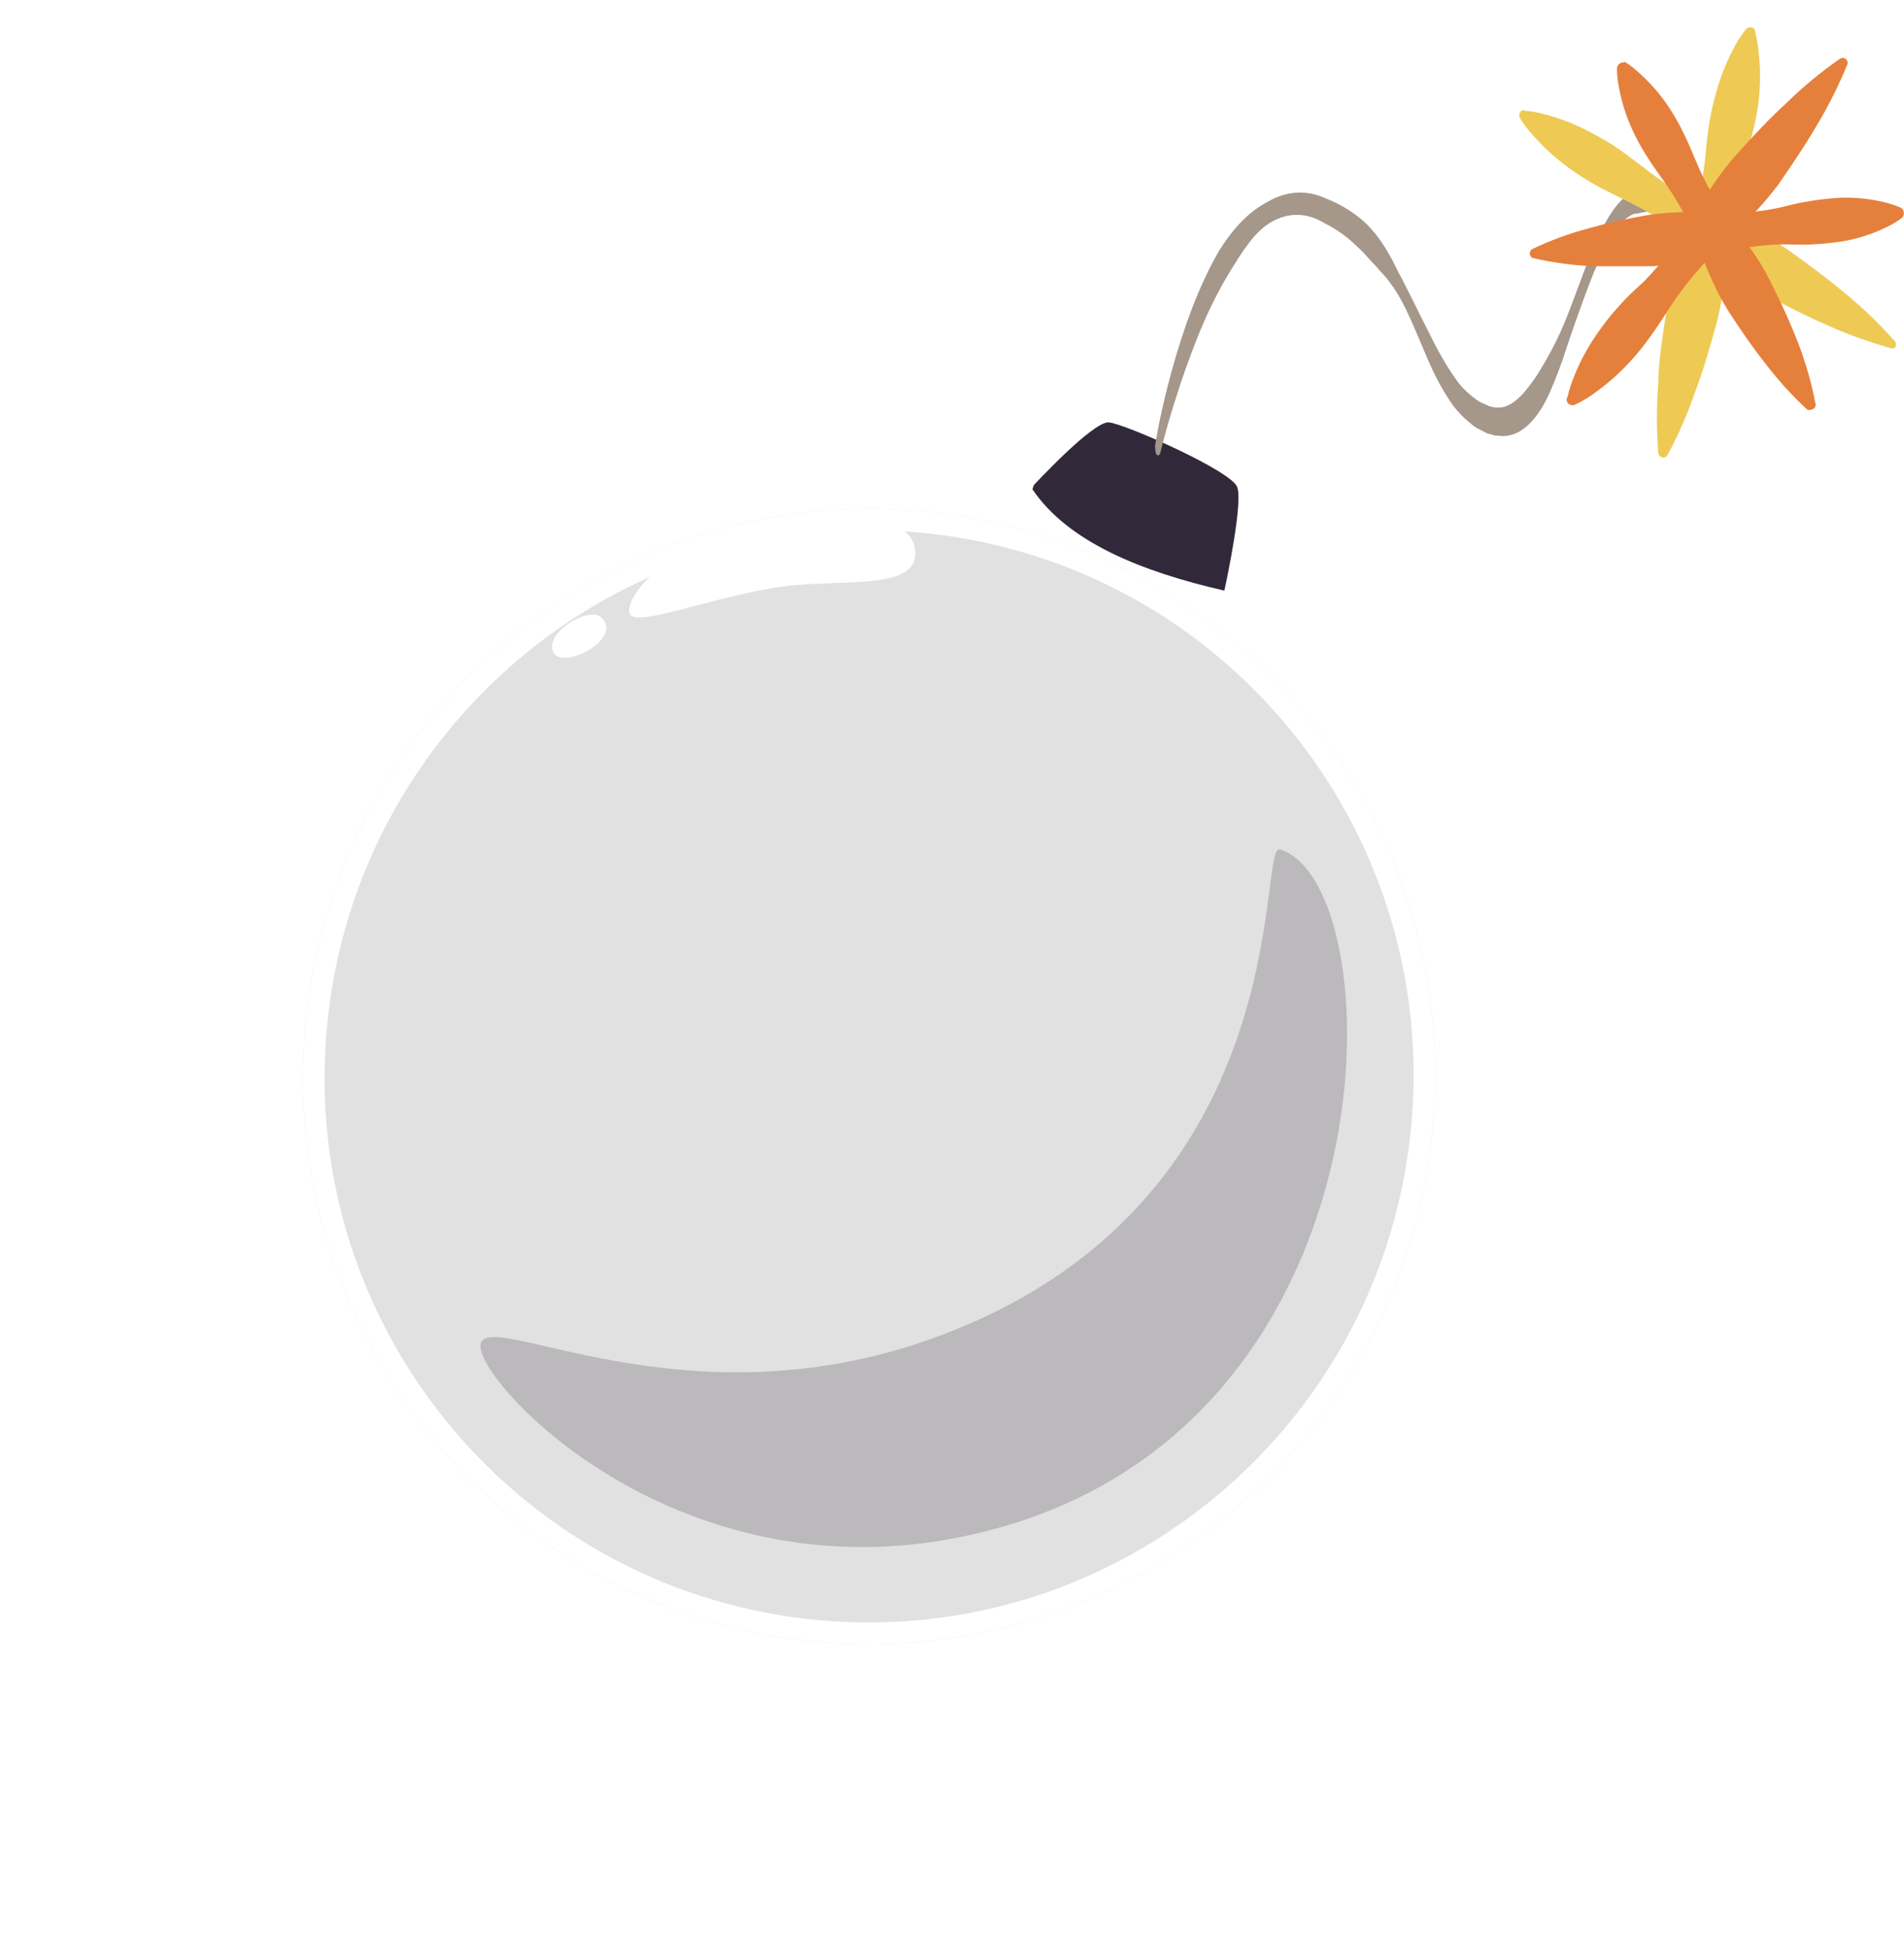 <svg width="44" height="45" viewBox="0 0 44 45" fill="none" xmlns="http://www.w3.org/2000/svg">
<g filter="url(#filter0_d_3015_33294)">
<path d="M28.296 13.645C29.971 15 31.285 16.741 32.125 18.717C32.966 20.692 33.306 22.842 33.117 24.978C32.488 32.196 26.14 37.554 18.95 36.934C11.76 36.314 6.417 29.97 7.051 22.755C7.686 15.539 14.016 10.191 21.214 10.799C23.809 11.019 26.277 12.011 28.296 13.645Z" fill="#E1E1E1"/>
<path d="M32.868 24.956L32.868 24.956C32.251 32.038 26.023 37.293 18.972 36.684C11.919 36.076 6.678 29.855 7.3 22.776C7.923 15.697 14.133 10.451 21.193 11.048C23.738 11.264 26.159 12.237 28.139 13.839C29.782 15.169 31.071 16.877 31.895 18.815C32.719 20.753 33.053 22.861 32.868 24.956Z" stroke="white" stroke-width="0.5"/>
</g>
<path d="M28.589 11.247C28.728 11.593 28.358 13.352 28.294 13.645C26.366 13.204 24.677 12.516 23.859 11.304L23.888 11.211C23.888 11.211 25.259 9.728 25.624 9.758C25.988 9.789 28.435 10.868 28.589 11.247Z" fill="#31293A"/>
<path d="M26.688 10.323C26.688 10.323 26.709 10.187 26.755 9.941C26.801 9.694 26.876 9.352 26.983 8.924C27.114 8.411 27.262 7.92 27.425 7.455C27.64 6.844 27.886 6.293 28.159 5.815C28.496 5.268 28.878 4.878 29.284 4.668C29.731 4.404 30.2 4.378 30.652 4.59C30.89 4.681 31.124 4.812 31.352 4.982C31.591 5.155 31.817 5.41 32.02 5.738L32.17 5.998C32.218 6.09 32.264 6.189 32.311 6.279C32.408 6.456 32.498 6.647 32.593 6.827C32.777 7.199 32.962 7.572 33.145 7.927C33.322 8.275 33.513 8.587 33.715 8.859C33.816 8.98 33.921 9.082 34.029 9.165C34.083 9.211 34.137 9.249 34.193 9.282L34.364 9.36L34.406 9.379L34.427 9.391H34.432H34.443L34.533 9.412H34.578H34.694C34.8 9.396 34.905 9.348 35.005 9.27C35.105 9.195 35.201 9.098 35.291 8.98C35.385 8.864 35.475 8.737 35.562 8.598C35.741 8.314 35.91 8 36.067 7.658C36.223 7.312 36.357 6.93 36.495 6.567C36.765 5.843 37.035 5.125 37.393 4.709C37.438 4.663 37.482 4.611 37.529 4.575C37.575 4.536 37.622 4.505 37.67 4.481L37.741 4.447H37.762H37.778H37.811L37.937 4.416C37.98 4.402 38.022 4.395 38.065 4.395L38.192 4.386C38.278 4.386 38.356 4.401 38.434 4.407C38.703 4.45 38.968 4.595 39.215 4.837C39.375 4.989 39.525 5.188 39.661 5.429C39.708 5.513 39.742 5.585 39.765 5.635L39.79 5.692L39.799 5.715C39.809 5.742 39.815 5.775 39.815 5.81C39.815 5.845 39.809 5.879 39.798 5.904C39.787 5.93 39.773 5.946 39.757 5.949C39.742 5.952 39.726 5.942 39.714 5.922L39.708 5.912L39.678 5.855C39.655 5.816 39.622 5.761 39.576 5.692C39.442 5.497 39.299 5.336 39.148 5.213C38.914 5.024 38.669 4.912 38.42 4.882C38.268 4.867 38.115 4.874 37.963 4.905L37.836 4.936H37.804H37.788H37.777L37.718 4.959C37.638 4.999 37.56 5.057 37.486 5.133C37.176 5.457 36.895 6.097 36.631 6.817C36.498 7.182 36.361 7.559 36.226 7.964C36.091 8.394 35.938 8.796 35.77 9.163C35.581 9.557 35.35 9.837 35.099 9.977C34.97 10.045 34.837 10.078 34.704 10.074L34.6 10.063H34.55L34.505 10.048L34.415 10.023H34.404H34.392H34.386L34.362 10.009L34.316 9.986L34.128 9.889C34.066 9.85 34.005 9.804 33.944 9.75C33.822 9.649 33.704 9.527 33.591 9.383C33.374 9.082 33.174 8.721 32.997 8.307C32.826 7.906 32.66 7.499 32.484 7.133C32.308 6.773 32.108 6.477 31.89 6.258C31.79 6.13 31.681 6.036 31.579 5.914C31.477 5.792 31.369 5.711 31.265 5.603C31.053 5.415 30.835 5.267 30.612 5.159C30.199 4.903 29.763 4.898 29.35 5.146C29.159 5.265 28.978 5.446 28.811 5.683C28.77 5.734 28.73 5.794 28.691 5.853C28.652 5.912 28.613 5.965 28.577 6.029L28.466 6.204C28.43 6.267 28.394 6.325 28.358 6.384C28.099 6.821 27.86 7.317 27.646 7.862C27.477 8.287 27.319 8.734 27.173 9.199C27.05 9.582 26.96 9.901 26.902 10.118C26.844 10.336 26.817 10.451 26.817 10.451C26.809 10.481 26.796 10.504 26.781 10.514C26.766 10.525 26.75 10.523 26.735 10.508C26.721 10.494 26.709 10.468 26.703 10.436C26.696 10.404 26.695 10.368 26.7 10.334L26.688 10.323Z" fill="#A59789"/>
<g style="mix-blend-mode:hard-light">
<path d="M21.128 12.603C20.952 11.872 19.223 11.694 17.499 12.088C15.943 12.442 14.566 13.447 14.539 14.117C14.522 14.591 16.346 13.797 18.072 13.552C19.466 13.357 21.392 13.69 21.128 12.603Z" fill="white"/>
</g>
<g style="mix-blend-mode:hard-light">
<path d="M13.883 14.253C13.606 14.018 12.595 14.591 12.78 15.055C12.965 15.518 14.452 14.748 13.883 14.253Z" fill="white"/>
</g>
<g style="mix-blend-mode:multiply" opacity="0.2">
<path d="M29.58 19.624C29.026 19.453 30.104 27.825 21.57 30.913C15.843 32.986 11.308 30.23 11.107 31.045C10.907 31.86 16.003 37.44 23.326 35.224C32.401 32.477 32.156 20.42 29.58 19.624Z" fill="#22182A"/>
</g>
<path d="M35.246 2.557C35.4 2.572 35.552 2.6 35.701 2.641C36.076 2.741 36.438 2.884 36.779 3.069C37.006 3.184 37.224 3.316 37.432 3.461C37.654 3.616 37.882 3.794 38.115 3.972C38.607 4.346 39.142 4.662 39.709 4.912C39.99 5.048 40.308 5.173 40.56 5.316C40.828 5.457 41.088 5.614 41.338 5.785C41.818 6.13 42.261 6.457 42.626 6.766C43.041 7.105 43.428 7.477 43.783 7.878C43.793 7.889 43.802 7.901 43.808 7.915C43.813 7.929 43.816 7.943 43.816 7.958C43.816 7.973 43.813 7.988 43.808 8.002C43.802 8.016 43.793 8.028 43.783 8.039C43.767 8.045 43.749 8.049 43.732 8.049C43.714 8.049 43.697 8.045 43.681 8.039C43.161 7.895 42.655 7.71 42.165 7.486C41.728 7.295 41.236 7.046 40.715 6.766C40.45 6.62 40.194 6.457 39.949 6.279C39.703 6.095 39.457 5.887 39.212 5.684C38.737 5.291 38.219 4.954 37.666 4.68C37.402 4.543 37.139 4.424 36.905 4.293C36.681 4.17 36.465 4.033 36.258 3.883C35.946 3.656 35.661 3.395 35.407 3.104C35.301 2.989 35.207 2.863 35.126 2.73C35.109 2.698 35.105 2.661 35.115 2.627C35.125 2.592 35.148 2.563 35.18 2.545C35.203 2.543 35.225 2.548 35.246 2.557Z" fill="#EECA54"/>
<path d="M40.562 0.737C40.599 0.888 40.626 1.041 40.64 1.195C40.684 1.576 40.684 1.961 40.64 2.342C40.608 2.593 40.56 2.841 40.496 3.086C40.424 3.347 40.334 3.621 40.251 3.9C40.071 4.48 39.959 5.078 39.915 5.684C39.885 5.999 39.873 6.314 39.831 6.617C39.793 6.918 39.735 7.215 39.657 7.509C39.502 8.073 39.346 8.603 39.178 9.042C39.004 9.548 38.79 10.039 38.537 10.511C38.53 10.524 38.52 10.535 38.508 10.544C38.496 10.553 38.483 10.56 38.468 10.564C38.453 10.568 38.438 10.569 38.424 10.567C38.409 10.565 38.394 10.56 38.381 10.553C38.365 10.543 38.351 10.53 38.341 10.515C38.33 10.499 38.324 10.482 38.322 10.463C38.278 9.933 38.278 9.4 38.322 8.87C38.322 8.394 38.411 7.848 38.495 7.271C38.542 6.972 38.608 6.676 38.693 6.385C38.777 6.088 38.885 5.791 38.986 5.493C39.191 4.916 39.329 4.318 39.4 3.71C39.43 3.413 39.454 3.115 39.496 2.866C39.536 2.615 39.592 2.367 39.663 2.122C39.766 1.753 39.91 1.395 40.095 1.058C40.168 0.921 40.254 0.792 40.352 0.672C40.365 0.659 40.38 0.649 40.396 0.642C40.413 0.634 40.43 0.631 40.448 0.631C40.466 0.631 40.484 0.634 40.5 0.642C40.517 0.649 40.532 0.659 40.544 0.672C40.554 0.692 40.561 0.714 40.562 0.737Z" fill="#EECA54"/>
<path d="M37.553 1.432C37.673 1.507 37.786 1.595 37.888 1.693C38.15 1.926 38.379 2.192 38.571 2.484C38.697 2.674 38.809 2.873 38.907 3.078C39.015 3.292 39.111 3.536 39.218 3.78C39.432 4.291 39.714 4.771 40.057 5.207C40.225 5.439 40.404 5.665 40.56 5.896C40.712 6.122 40.847 6.358 40.962 6.604C41.184 7.039 41.384 7.486 41.561 7.941C41.733 8.393 41.866 8.858 41.956 9.333C41.959 9.347 41.958 9.363 41.955 9.377C41.951 9.392 41.945 9.406 41.936 9.418C41.927 9.43 41.916 9.441 41.903 9.448C41.89 9.456 41.875 9.461 41.86 9.463C41.83 9.475 41.795 9.475 41.764 9.463C41.407 9.134 41.081 8.774 40.788 8.387C40.518 8.048 40.237 7.644 39.949 7.198C39.804 6.968 39.675 6.728 39.566 6.479C39.446 6.223 39.35 5.956 39.248 5.688C39.056 5.168 38.796 4.674 38.475 4.22C38.326 4.006 38.17 3.798 38.044 3.59C37.923 3.399 37.815 3.2 37.721 2.995C37.575 2.678 37.471 2.345 37.409 2.002C37.381 1.863 37.367 1.722 37.367 1.58C37.368 1.562 37.373 1.543 37.38 1.526C37.388 1.509 37.4 1.494 37.413 1.481C37.427 1.468 37.444 1.459 37.462 1.452C37.479 1.446 37.498 1.443 37.517 1.444C37.528 1.438 37.54 1.434 37.553 1.432Z" fill="#E5803C"/>
<path d="M36.228 9.162C36.26 9.012 36.306 8.864 36.366 8.722C36.506 8.363 36.689 8.022 36.911 7.706C37.053 7.497 37.209 7.299 37.378 7.111C37.552 6.909 37.762 6.707 37.977 6.517C38.407 6.075 38.781 5.584 39.092 5.054C39.26 4.787 39.421 4.513 39.595 4.258C39.764 4.008 39.95 3.769 40.152 3.544C40.547 3.104 40.925 2.706 41.278 2.385C41.66 2.01 42.073 1.668 42.513 1.362C42.533 1.347 42.558 1.338 42.583 1.338C42.609 1.338 42.634 1.346 42.654 1.362C42.674 1.378 42.688 1.4 42.694 1.425C42.7 1.45 42.697 1.476 42.686 1.499C42.484 1.993 42.244 2.47 41.967 2.926C41.728 3.336 41.422 3.794 41.087 4.276C40.901 4.521 40.701 4.755 40.488 4.977C40.278 5.203 40.044 5.423 39.817 5.643C39.363 6.066 38.961 6.541 38.618 7.058C38.457 7.302 38.307 7.545 38.145 7.765C37.999 7.974 37.839 8.173 37.666 8.36C37.403 8.644 37.11 8.899 36.791 9.121C36.665 9.21 36.531 9.288 36.39 9.353C36.373 9.359 36.355 9.363 36.337 9.362C36.319 9.362 36.3 9.358 36.284 9.351C36.267 9.344 36.252 9.334 36.239 9.321C36.227 9.308 36.217 9.292 36.21 9.275C36.203 9.256 36.202 9.236 36.205 9.217C36.208 9.197 36.216 9.178 36.228 9.162Z" fill="#E5803C"/>
<path d="M43.947 5.038C43.839 5.119 43.722 5.189 43.6 5.246C43.302 5.393 42.986 5.499 42.659 5.561C42.206 5.64 41.746 5.668 41.287 5.644C40.763 5.647 40.241 5.719 39.736 5.858C39.231 6.013 38.711 6.111 38.184 6.15C37.681 6.15 37.214 6.15 36.806 6.15C36.346 6.13 35.889 6.068 35.44 5.965C35.425 5.963 35.411 5.957 35.398 5.948C35.386 5.94 35.375 5.929 35.367 5.916C35.359 5.903 35.354 5.888 35.352 5.873C35.35 5.858 35.352 5.843 35.356 5.829C35.359 5.812 35.366 5.796 35.376 5.782C35.387 5.769 35.401 5.758 35.416 5.751C35.831 5.553 36.265 5.393 36.71 5.276C37.152 5.152 37.6 5.051 38.052 4.973C38.574 4.895 39.102 4.877 39.628 4.919C40.153 4.944 40.679 4.898 41.191 4.782C41.634 4.663 42.087 4.591 42.545 4.568C42.878 4.558 43.21 4.592 43.534 4.669C43.665 4.7 43.793 4.742 43.917 4.794C43.952 4.812 43.978 4.842 43.99 4.879C44.002 4.916 44 4.956 43.983 4.99C43.975 5.009 43.962 5.025 43.947 5.038Z" fill="#E5803C"/>
<defs>
<filter id="filter0_d_3015_33294" x="0" y="4.752" width="40.164" height="40.23" filterUnits="userSpaceOnUse" color-interpolation-filters="sRGB">
<feFlood flood-opacity="0" result="BackgroundImageFix"/>
<feColorMatrix in="SourceAlpha" type="matrix" values="0 0 0 0 0 0 0 0 0 0 0 0 0 0 0 0 0 0 127 0" result="hardAlpha"/>
<feOffset dy="1"/>
<feGaussianBlur stdDeviation="3.5"/>
<feComposite in2="hardAlpha" operator="out"/>
<feColorMatrix type="matrix" values="0 0 0 0 0 0 0 0 0 0 0 0 0 0 0 0 0 0 0.5 0"/>
<feBlend mode="normal" in2="BackgroundImageFix" result="effect1_dropShadow_3015_33294"/>
<feBlend mode="normal" in="SourceGraphic" in2="effect1_dropShadow_3015_33294" result="shape"/>
</filter>
</defs>
</svg>
